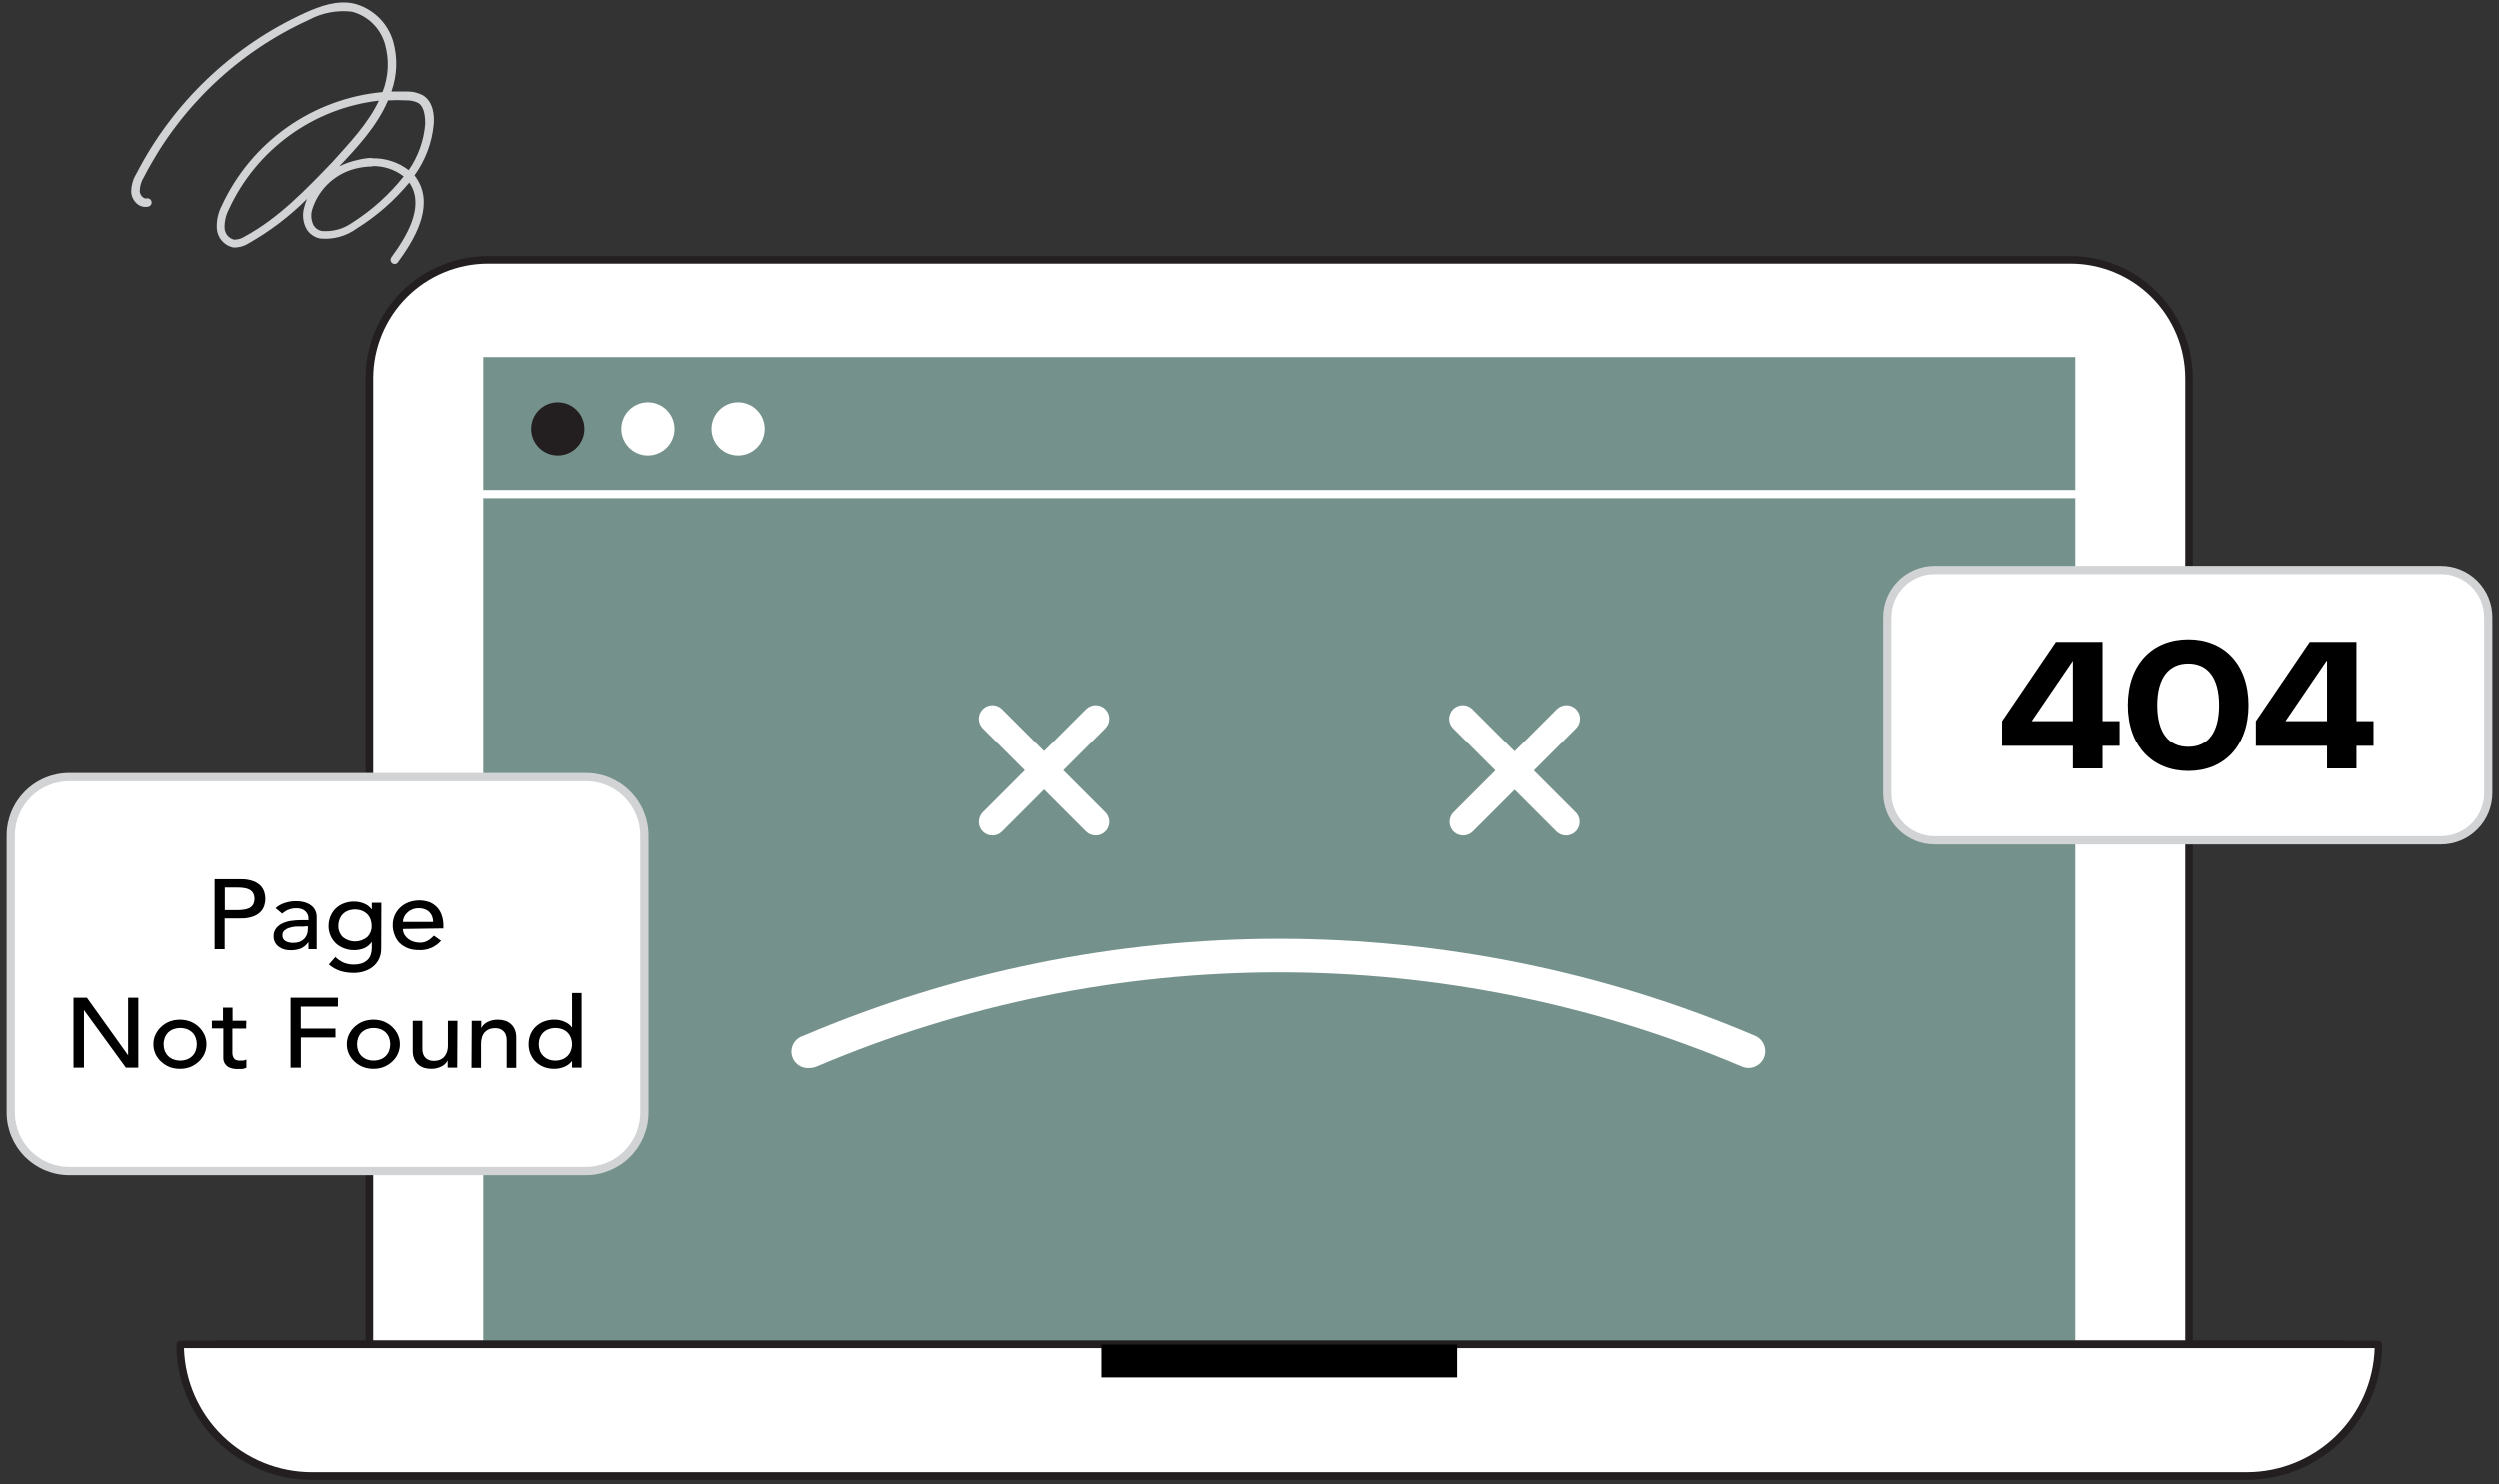 <svg width="308" height="183" viewBox="0 0 308 183" fill="none" xmlns="http://www.w3.org/2000/svg">
<rect x="0" y="0" width="308" height="183" fill="#333333" stroke="none"/>
<path d="M60.123 32.022H255.216C259.087 32.022 262.799 33.56 265.537 36.297C268.274 39.034 269.812 42.747 269.812 46.618V165.768H45.496V46.618C45.496 44.698 45.875 42.798 46.61 41.025C47.346 39.252 48.424 37.642 49.782 36.286C51.141 34.93 52.753 33.856 54.528 33.124C56.302 32.392 58.203 32.018 60.123 32.022V32.022Z" fill="white"/>
<path d="M269.811 166.225H45.496C45.375 166.225 45.259 166.177 45.173 166.091C45.088 166.006 45.04 165.89 45.04 165.768V46.618C45.042 42.624 46.63 38.794 49.454 35.97C52.279 33.146 56.108 31.558 60.102 31.555H255.216C259.209 31.56 263.037 33.149 265.861 35.973C268.684 38.796 270.273 42.624 270.278 46.618V165.768C270.276 165.891 270.225 166.007 270.138 166.092C270.051 166.177 269.934 166.225 269.811 166.225V166.225ZM45.984 165.302H269.345V46.618C269.342 42.871 267.852 39.279 265.203 36.63C262.554 33.981 258.962 32.492 255.216 32.489H60.123C56.375 32.492 52.782 33.981 50.131 36.629C47.481 39.278 45.989 42.87 45.984 46.618V165.302Z" fill="#231F20"/>
<path d="M255.794 44.009H59.544V165.768H255.794V44.009Z" fill="#74928B"/>
<path d="M288.508 166.286H26.82C26.742 166.309 26.659 166.312 26.579 166.298C26.499 166.283 26.423 166.249 26.358 166.2C26.292 166.151 26.239 166.087 26.203 166.014C26.167 165.941 26.148 165.86 26.148 165.779C26.148 165.697 26.167 165.616 26.203 165.543C26.239 165.47 26.292 165.406 26.358 165.357C26.423 165.308 26.499 165.275 26.579 165.26C26.659 165.245 26.742 165.249 26.82 165.271H288.508C288.586 165.249 288.669 165.245 288.749 165.26C288.83 165.275 288.905 165.308 288.971 165.357C289.036 165.406 289.089 165.47 289.125 165.543C289.162 165.616 289.181 165.697 289.181 165.779C289.181 165.86 289.162 165.941 289.125 166.014C289.089 166.087 289.036 166.151 288.971 166.2C288.905 166.249 288.83 166.283 288.749 166.298C288.669 166.312 288.586 166.309 288.508 166.286V166.286Z" fill="#231F20"/>
<path d="M22.192 165.768H293.136C293.136 170.076 291.425 174.206 288.38 177.252C285.334 180.298 281.203 182.008 276.896 182.008H38.371C34.064 182.008 29.933 180.298 26.888 177.252C23.842 174.206 22.131 170.076 22.131 165.768H22.192Z" fill="white"/>
<path d="M276.927 182.445H38.402C33.982 182.437 29.746 180.677 26.622 177.551C23.498 174.425 21.741 170.188 21.735 165.768C21.735 165.646 21.783 165.529 21.869 165.442C21.954 165.355 22.07 165.304 22.192 165.302H293.136C293.259 165.304 293.376 165.354 293.463 165.441C293.55 165.528 293.601 165.645 293.603 165.768C293.598 170.19 291.839 174.428 288.713 177.555C285.586 180.681 281.348 182.44 276.927 182.445V182.445ZM22.669 166.205C22.793 170.299 24.506 174.184 27.444 177.037C30.383 179.89 34.316 181.487 38.412 181.491H276.937C281.032 181.485 284.964 179.887 287.902 177.034C290.84 174.181 292.553 170.298 292.679 166.205H22.669Z" fill="#231F20"/>
<path d="M179.639 165.768H135.7V169.818H179.639V165.768Z" fill="black"/>
<path d="M68.72 56.138C70.53 56.138 71.998 54.67 71.998 52.86C71.998 51.049 70.53 49.581 68.72 49.581C66.909 49.581 65.441 51.049 65.441 52.86C65.441 54.67 66.909 56.138 68.72 56.138Z" fill="#231F20"/>
<path d="M79.824 56.138C81.634 56.138 83.102 54.67 83.102 52.86C83.102 51.049 81.634 49.581 79.824 49.581C78.013 49.581 76.545 51.049 76.545 52.86C76.545 54.67 78.013 56.138 79.824 56.138Z" fill="white"/>
<path d="M90.938 56.138C92.749 56.138 94.216 54.67 94.216 52.86C94.216 51.049 92.749 49.581 90.938 49.581C89.127 49.581 87.66 51.049 87.66 52.86C87.66 54.67 89.127 56.138 90.938 56.138Z" fill="white"/>
<path d="M122.271 103.011C122.051 103.012 121.832 102.97 121.628 102.887C121.425 102.803 121.239 102.68 121.084 102.524C120.772 102.207 120.598 101.78 120.598 101.336C120.598 100.892 120.772 100.466 121.084 100.149L133.812 87.421C134.127 87.107 134.553 86.931 134.998 86.932C135.442 86.933 135.868 87.111 136.182 87.426C136.495 87.741 136.671 88.167 136.67 88.612C136.669 89.056 136.492 89.482 136.177 89.796L123.448 102.524C123.294 102.678 123.11 102.801 122.908 102.885C122.706 102.968 122.49 103.011 122.271 103.011V103.011Z" fill="white"/>
<path d="M134.999 103.011C134.555 103.012 134.128 102.837 133.812 102.524L121.084 89.796C120.769 89.482 120.591 89.056 120.59 88.612C120.589 88.167 120.765 87.741 121.078 87.426C121.392 87.111 121.818 86.933 122.262 86.932C122.707 86.931 123.134 87.107 123.448 87.421L136.177 100.149C136.412 100.382 136.572 100.68 136.637 101.005C136.703 101.33 136.671 101.667 136.545 101.973C136.418 102.28 136.204 102.542 135.929 102.727C135.654 102.911 135.331 103.01 134.999 103.011V103.011Z" fill="white"/>
<path d="M180.39 103.011C180.058 103.012 179.733 102.915 179.456 102.731C179.179 102.547 178.964 102.285 178.836 101.978C178.709 101.671 178.676 101.333 178.741 101.008C178.806 100.682 178.967 100.383 179.202 100.149L191.931 87.421C192.086 87.265 192.271 87.142 192.475 87.058C192.678 86.975 192.897 86.932 193.117 86.932C193.337 86.933 193.554 86.977 193.758 87.061C193.961 87.146 194.145 87.27 194.301 87.426C194.456 87.582 194.579 87.767 194.663 87.97C194.746 88.174 194.789 88.392 194.789 88.612C194.788 88.832 194.745 89.05 194.66 89.253C194.575 89.456 194.451 89.641 194.295 89.796L181.567 102.524C181.413 102.678 181.229 102.801 181.027 102.885C180.825 102.968 180.609 103.011 180.39 103.011V103.011Z" fill="white"/>
<path d="M193.067 103.011C192.847 103.012 192.629 102.97 192.425 102.887C192.221 102.803 192.036 102.68 191.88 102.524L179.152 89.796C178.996 89.641 178.872 89.456 178.787 89.253C178.703 89.05 178.659 88.832 178.658 88.612C178.658 88.392 178.701 88.174 178.784 87.97C178.868 87.767 178.991 87.582 179.147 87.426C179.302 87.27 179.486 87.146 179.69 87.061C179.893 86.977 180.111 86.933 180.331 86.932C180.551 86.932 180.769 86.975 180.972 87.058C181.176 87.142 181.361 87.265 181.517 87.421L194.245 100.149C194.48 100.382 194.64 100.68 194.706 101.005C194.771 101.33 194.739 101.667 194.613 101.973C194.487 102.28 194.273 102.542 193.997 102.727C193.722 102.911 193.399 103.01 193.067 103.011Z" fill="white"/>
<path d="M255.652 61.406H59.676C59.541 61.406 59.412 61.353 59.317 61.258C59.222 61.162 59.169 61.033 59.169 60.899C59.169 60.764 59.222 60.635 59.317 60.54C59.412 60.445 59.541 60.391 59.676 60.391H255.652C255.787 60.391 255.916 60.445 256.011 60.54C256.106 60.635 256.16 60.764 256.16 60.899C256.16 61.033 256.106 61.162 256.011 61.258C255.916 61.353 255.787 61.406 255.652 61.406Z" fill="white"/>
<path d="M99.789 131.685C99.281 131.749 98.767 131.618 98.351 131.319C97.935 131.02 97.647 130.575 97.546 130.073C97.444 129.571 97.536 129.049 97.804 128.611C98.071 128.174 98.494 127.855 98.987 127.716C117.543 119.824 137.5 115.757 157.664 115.757C177.828 115.757 197.786 119.824 216.341 127.716C216.591 127.821 216.818 127.975 217.009 128.168C217.199 128.361 217.35 128.589 217.452 128.841C217.554 129.092 217.606 129.361 217.605 129.632C217.603 129.903 217.548 130.171 217.443 130.421C217.337 130.671 217.184 130.898 216.991 131.088C216.798 131.279 216.569 131.43 216.318 131.532C216.067 131.634 215.798 131.686 215.527 131.684C215.256 131.683 214.988 131.628 214.738 131.522C196.688 123.849 177.277 119.894 157.664 119.894C138.051 119.894 118.64 123.849 100.591 131.522C100.336 131.626 100.064 131.681 99.789 131.685V131.685Z" fill="white"/>
<path d="M72.171 95.815H8.53C4.55 95.815 1.324 99.041 1.324 103.021V137.186C1.324 141.166 4.55 144.393 8.53 144.393H72.171C76.151 144.393 79.377 141.166 79.377 137.186V103.021C79.377 99.041 76.151 95.815 72.171 95.815Z" fill="white"/>
<path d="M72.181 144.9H8.53C6.485 144.897 4.525 144.084 3.079 142.638C1.632 141.192 0.819 139.231 0.816 137.186V103.021C0.819 100.976 1.632 99.016 3.079 97.57C4.525 96.124 6.485 95.31 8.53 95.307H72.181C74.226 95.31 76.186 96.124 77.632 97.57C79.079 99.016 79.892 100.976 79.895 103.021V137.186C79.892 139.231 79.079 141.192 77.632 142.638C76.186 144.084 74.226 144.897 72.181 144.9ZM8.53 96.322C6.754 96.325 5.052 97.031 3.796 98.287C2.541 99.543 1.834 101.245 1.831 103.021V137.186C1.834 138.962 2.541 140.664 3.796 141.92C5.052 143.176 6.754 143.882 8.53 143.885H72.181C73.957 143.882 75.659 143.176 76.915 141.92C78.171 140.664 78.877 138.962 78.88 137.186V103.021C78.877 101.245 78.171 99.543 76.915 98.287C75.659 97.031 73.957 96.325 72.181 96.322H8.53Z" fill="#D1D3D4"/>
<path d="M26.445 108.411H29.713C30.214 108.397 30.713 108.476 31.185 108.644C31.529 108.762 31.841 108.956 32.099 109.213C32.314 109.432 32.474 109.7 32.565 109.994C32.741 110.535 32.741 111.118 32.565 111.659C32.474 111.953 32.314 112.221 32.099 112.44C31.841 112.697 31.529 112.891 31.185 113.009C30.713 113.177 30.214 113.256 29.713 113.242H27.683V117.038H26.445V108.411ZM27.703 112.217H29.358C29.603 112.217 29.847 112.197 30.089 112.156C30.311 112.129 30.528 112.064 30.728 111.963C30.917 111.866 31.075 111.718 31.185 111.537C31.298 111.317 31.357 111.074 31.357 110.827C31.357 110.579 31.298 110.336 31.185 110.116C31.075 109.935 30.917 109.787 30.728 109.69C30.528 109.59 30.311 109.524 30.089 109.497C29.847 109.456 29.603 109.436 29.358 109.436H27.703V112.217Z" fill="black"/>
<path d="M33.956 111.973C34.293 111.682 34.687 111.465 35.113 111.334C35.535 111.194 35.977 111.122 36.422 111.121C36.817 111.113 37.21 111.164 37.59 111.273C37.884 111.365 38.159 111.509 38.402 111.699C38.603 111.867 38.763 112.079 38.868 112.319C38.968 112.546 39.02 112.791 39.021 113.039V115.993C39.021 116.196 39.021 116.379 39.021 116.551C39.021 116.724 39.021 116.886 39.021 117.038H38.006C38.006 116.744 38.006 116.45 38.006 116.165C37.772 116.509 37.449 116.782 37.072 116.957C36.422 117.197 35.716 117.239 35.042 117.079C34.793 117.011 34.559 116.897 34.352 116.744C34.157 116.602 33.998 116.419 33.885 116.206C33.767 115.973 33.708 115.716 33.712 115.455C33.699 115.122 33.795 114.794 33.986 114.521C34.179 114.261 34.429 114.049 34.717 113.902C35.063 113.731 35.432 113.615 35.813 113.557C36.254 113.491 36.698 113.457 37.143 113.455H38.006V113.212C38.005 113.062 37.974 112.913 37.914 112.775C37.849 112.627 37.756 112.493 37.64 112.38C37.51 112.254 37.354 112.157 37.184 112.095C36.971 112.026 36.748 111.992 36.524 111.994C36.323 111.991 36.122 112.012 35.925 112.055C35.765 112.092 35.609 112.143 35.458 112.207C35.326 112.266 35.201 112.337 35.083 112.42L34.758 112.654L33.956 111.973ZM37.275 114.257C36.988 114.243 36.7 114.243 36.412 114.257C36.142 114.277 35.876 114.331 35.62 114.42C35.399 114.487 35.195 114.602 35.022 114.755C34.947 114.829 34.889 114.918 34.85 115.015C34.812 115.113 34.794 115.218 34.798 115.323C34.789 115.462 34.816 115.602 34.879 115.727C34.941 115.852 35.036 115.958 35.154 116.033C35.463 116.204 35.816 116.282 36.169 116.257C36.45 116.264 36.73 116.212 36.991 116.105C37.192 116.02 37.372 115.892 37.519 115.731C37.666 115.57 37.777 115.379 37.843 115.171C37.904 114.977 37.934 114.775 37.935 114.572V114.207L37.275 114.257Z" fill="black"/>
<path d="M46.968 116.988C46.974 117.4 46.891 117.808 46.725 118.185C46.568 118.548 46.332 118.87 46.034 119.129C45.721 119.404 45.355 119.611 44.959 119.738C44.512 119.893 44.041 119.969 43.568 119.962C43.015 119.965 42.464 119.887 41.934 119.728C41.413 119.561 40.933 119.288 40.523 118.926L41.325 118.003C41.618 118.296 41.962 118.533 42.34 118.703C42.73 118.862 43.147 118.941 43.568 118.936C43.938 118.945 44.306 118.887 44.654 118.764C44.913 118.661 45.148 118.505 45.344 118.307C45.509 118.123 45.63 117.904 45.7 117.668C45.771 117.431 45.809 117.185 45.811 116.937V116.135C45.587 116.48 45.265 116.752 44.888 116.917C44.498 117.078 44.081 117.161 43.659 117.16C43.226 117.166 42.796 117.09 42.391 116.937C42.016 116.797 41.672 116.587 41.376 116.318C41.094 116.043 40.87 115.714 40.717 115.352C40.563 114.989 40.484 114.6 40.482 114.207C40.482 113.8 40.558 113.397 40.706 113.019C40.85 112.65 41.07 112.316 41.351 112.038C41.633 111.76 41.969 111.544 42.34 111.405C42.757 111.242 43.202 111.163 43.649 111.172C44.072 111.172 44.49 111.258 44.877 111.425C45.249 111.575 45.572 111.824 45.811 112.146V112.146V111.314H46.989L46.968 116.988ZM43.74 112.146C43.449 112.142 43.16 112.193 42.888 112.298C42.649 112.389 42.432 112.527 42.248 112.704C42.07 112.887 41.931 113.104 41.843 113.344C41.739 113.602 41.687 113.878 41.69 114.156C41.681 114.415 41.726 114.674 41.822 114.915C41.918 115.156 42.063 115.375 42.248 115.556C42.671 115.898 43.198 116.084 43.74 116.084C44.283 116.084 44.81 115.898 45.233 115.556C45.419 115.376 45.566 115.157 45.662 114.916C45.758 114.675 45.802 114.415 45.791 114.156C45.792 113.879 45.744 113.604 45.649 113.344C45.556 113.104 45.414 112.886 45.233 112.704C45.049 112.527 44.832 112.389 44.593 112.298C44.321 112.193 44.032 112.142 43.74 112.146V112.146Z" fill="black"/>
<path d="M49.648 114.552C49.646 114.793 49.705 115.03 49.82 115.242C49.939 115.447 50.098 115.626 50.287 115.77C50.488 115.924 50.715 116.041 50.957 116.115C51.213 116.196 51.48 116.237 51.749 116.237C52.083 116.244 52.413 116.16 52.703 115.993C52.985 115.828 53.239 115.619 53.454 115.374L54.347 116.003C54.006 116.393 53.579 116.699 53.101 116.898C52.622 117.097 52.104 117.183 51.587 117.15C51.133 117.158 50.683 117.082 50.257 116.927C49.883 116.777 49.539 116.56 49.242 116.287C48.961 115.998 48.746 115.652 48.612 115.272C48.461 114.891 48.385 114.485 48.389 114.075C48.386 113.659 48.468 113.248 48.633 112.867C48.789 112.507 49.017 112.182 49.303 111.913C49.594 111.633 49.94 111.415 50.318 111.273C51.18 110.942 52.135 110.942 52.997 111.273C53.356 111.44 53.678 111.678 53.941 111.973C54.184 112.273 54.364 112.618 54.469 112.988C54.578 113.347 54.633 113.72 54.632 114.095V114.481L49.648 114.552ZM53.373 113.679C53.365 113.451 53.325 113.225 53.251 113.009C53.176 112.812 53.062 112.633 52.916 112.481C52.759 112.323 52.568 112.201 52.358 112.126C52.109 112.031 51.843 111.986 51.576 111.994C51.305 111.989 51.035 112.041 50.785 112.146C50.558 112.237 50.351 112.371 50.176 112.542C50.009 112.697 49.874 112.883 49.78 113.09C49.693 113.274 49.648 113.475 49.648 113.679H53.373Z" fill="black"/>
<path d="M9.058 123.027H10.712L15.787 130.132V123.027H17.046V131.654H15.513L10.347 124.549V131.654H9.058V123.027Z" fill="black"/>
<path d="M18.904 128.772C18.898 128.362 18.985 127.956 19.157 127.584C19.33 127.223 19.567 126.896 19.858 126.62C20.156 126.346 20.499 126.126 20.873 125.97C21.288 125.813 21.728 125.734 22.172 125.737C22.615 125.736 23.055 125.815 23.471 125.97C23.845 126.125 24.189 126.345 24.486 126.62C24.777 126.896 25.014 127.223 25.186 127.584C25.359 127.956 25.445 128.362 25.44 128.772C25.443 129.181 25.356 129.587 25.186 129.959C25.019 130.321 24.781 130.645 24.486 130.913C24.189 131.188 23.845 131.408 23.471 131.563C23.057 131.723 22.616 131.802 22.172 131.796C21.728 131.804 21.286 131.725 20.873 131.563C20.499 131.407 20.156 131.187 19.858 130.913C19.563 130.645 19.325 130.321 19.157 129.959C18.987 129.587 18.901 129.181 18.904 128.772ZM20.162 128.772C20.161 129.045 20.209 129.317 20.304 129.574C20.394 129.812 20.533 130.03 20.71 130.213C20.896 130.394 21.117 130.536 21.36 130.629C21.91 130.832 22.515 130.832 23.065 130.629C23.304 130.535 23.522 130.394 23.704 130.213C23.886 130.033 24.024 129.814 24.11 129.574C24.3 129.052 24.3 128.481 24.11 127.96C24.021 127.72 23.883 127.503 23.704 127.32C23.521 127.143 23.304 127.005 23.065 126.914C22.515 126.712 21.91 126.712 21.36 126.914C21.118 127.004 20.897 127.142 20.71 127.32C20.535 127.505 20.397 127.722 20.304 127.96C20.209 128.22 20.16 128.495 20.162 128.772Z" fill="black"/>
<path d="M30.332 126.833H28.637V129.452C28.637 129.614 28.637 129.777 28.637 129.929C28.647 130.076 28.681 130.22 28.739 130.355C28.792 130.482 28.885 130.589 29.003 130.66C29.16 130.75 29.34 130.792 29.52 130.781C29.666 130.791 29.811 130.791 29.957 130.781C30.098 130.759 30.235 130.715 30.363 130.65V131.665C30.19 131.745 30.005 131.796 29.815 131.817C29.642 131.828 29.469 131.828 29.297 131.817C28.95 131.831 28.605 131.772 28.282 131.644C28.059 131.549 27.868 131.39 27.734 131.187C27.611 130.999 27.538 130.783 27.521 130.558C27.521 130.328 27.521 130.095 27.521 129.858V126.813H26.11V125.859H27.48V124.255H28.658V125.869H30.353L30.332 126.833Z" fill="black"/>
<path d="M35.803 123.027H41.639V124.123H37.062V126.833H41.335V127.929H37.072V131.654H35.803V123.027Z" fill="black"/>
<path d="M42.736 128.772C42.73 128.362 42.817 127.956 42.989 127.584C43.162 127.223 43.399 126.896 43.69 126.62C43.987 126.345 44.331 126.125 44.705 125.97C45.12 125.815 45.56 125.736 46.004 125.737C46.448 125.734 46.888 125.813 47.303 125.97C47.677 126.126 48.02 126.346 48.318 126.62C48.609 126.896 48.846 127.223 49.019 127.584C49.191 127.956 49.278 128.362 49.272 128.772C49.275 129.181 49.189 129.587 49.019 129.959C48.851 130.321 48.613 130.645 48.318 130.913C48.02 131.187 47.677 131.407 47.303 131.563C46.889 131.725 46.448 131.804 46.004 131.796C45.56 131.802 45.119 131.723 44.705 131.563C44.331 131.408 43.987 131.188 43.69 130.913C43.395 130.645 43.157 130.321 42.989 129.959C42.819 129.587 42.733 129.181 42.736 128.772V128.772ZM43.994 128.772C43.993 129.045 44.042 129.317 44.136 129.574C44.223 129.814 44.361 130.033 44.542 130.213C44.725 130.394 44.943 130.535 45.182 130.629C45.732 130.832 46.337 130.832 46.887 130.629C47.129 130.536 47.35 130.394 47.537 130.213C47.714 130.03 47.852 129.812 47.943 129.574C48.132 129.052 48.132 128.481 47.943 127.96C47.85 127.722 47.712 127.505 47.537 127.32C47.35 127.142 47.129 127.004 46.887 126.914C46.337 126.712 45.732 126.712 45.182 126.914C44.943 127.005 44.726 127.143 44.542 127.32C44.364 127.503 44.225 127.72 44.136 127.96C44.041 128.22 43.993 128.495 43.994 128.772Z" fill="black"/>
<path d="M56.337 131.654H55.159V130.761C54.994 131.091 54.722 131.356 54.388 131.512C53.995 131.709 53.559 131.807 53.119 131.796C52.824 131.798 52.53 131.757 52.246 131.675C51.987 131.588 51.746 131.454 51.536 131.279C51.321 131.088 51.151 130.852 51.038 130.589C50.907 130.267 50.845 129.921 50.856 129.574V125.879H52.043V129.33C52.034 129.565 52.072 129.8 52.155 130.02C52.225 130.197 52.332 130.356 52.469 130.487C52.602 130.603 52.758 130.689 52.926 130.741C53.097 130.793 53.275 130.821 53.454 130.822C53.689 130.822 53.922 130.784 54.144 130.71C54.349 130.635 54.536 130.517 54.692 130.365C54.853 130.188 54.977 129.981 55.058 129.756C55.153 129.479 55.198 129.187 55.19 128.894V125.879H56.367L56.337 131.654Z" fill="black"/>
<path d="M58.123 125.879H59.3V126.772C59.468 126.444 59.739 126.18 60.072 126.021C60.468 125.823 60.908 125.725 61.351 125.737C61.639 125.736 61.927 125.777 62.203 125.859C62.468 125.94 62.713 126.075 62.924 126.255C63.139 126.444 63.309 126.68 63.421 126.945C63.553 127.267 63.615 127.612 63.604 127.96V131.675H62.427V128.264C62.432 128.028 62.391 127.794 62.305 127.574C62.238 127.399 62.13 127.242 61.99 127.117C61.858 126.999 61.702 126.909 61.533 126.853C61.362 126.804 61.184 126.78 61.006 126.782C60.775 126.779 60.545 126.813 60.326 126.884C60.116 126.96 59.926 127.082 59.767 127.239C59.604 127.41 59.48 127.615 59.402 127.838C59.312 128.116 59.267 128.408 59.27 128.701V131.675H58.093L58.123 125.879Z" fill="black"/>
<path d="M71.653 131.654H70.476V130.822C70.237 131.144 69.914 131.393 69.542 131.543C69.154 131.71 68.736 131.797 68.314 131.796C67.867 131.805 67.423 131.729 67.004 131.573C66.626 131.426 66.281 131.206 65.989 130.924C65.715 130.647 65.498 130.32 65.35 129.959C65.197 129.582 65.121 129.179 65.127 128.772C65.121 128.358 65.197 127.948 65.35 127.564C65.495 127.205 65.713 126.881 65.989 126.61C66.279 126.328 66.625 126.11 67.004 125.97C67.421 125.806 67.866 125.726 68.314 125.737C68.748 125.731 69.177 125.821 69.572 126.001C69.936 126.146 70.249 126.392 70.476 126.711V126.711V122.448H71.653V131.654ZM68.425 130.781C68.717 130.786 69.006 130.734 69.278 130.629C69.517 130.535 69.735 130.394 69.917 130.213C70.098 130.033 70.237 129.814 70.323 129.574C70.526 129.055 70.526 128.479 70.323 127.96C70.234 127.72 70.096 127.503 69.917 127.32C69.734 127.143 69.517 127.005 69.278 126.914C68.728 126.712 68.123 126.712 67.573 126.914C67.334 127.005 67.117 127.143 66.933 127.32C66.751 127.502 66.61 127.72 66.517 127.96C66.328 128.481 66.328 129.052 66.517 129.574C66.607 129.815 66.749 130.033 66.933 130.213C67.116 130.394 67.334 130.535 67.573 130.629C67.844 130.734 68.134 130.786 68.425 130.781V130.781Z" fill="black"/>
<path d="M300.85 70.257H238.448C235.236 70.257 232.632 72.861 232.632 76.073V97.804C232.632 101.016 235.236 103.62 238.448 103.62H300.85C304.062 103.62 306.666 101.016 306.666 97.804V76.073C306.666 72.861 304.062 70.257 300.85 70.257Z" fill="white"/>
<path d="M300.86 104.117H238.448C236.772 104.115 235.165 103.448 233.98 102.262C232.794 101.077 232.127 99.47 232.125 97.794V76.073C232.127 74.397 232.794 72.79 233.98 71.605C235.165 70.419 236.772 69.752 238.448 69.749H300.86C302.537 69.752 304.143 70.419 305.329 71.605C306.514 72.79 307.181 74.397 307.184 76.073V97.794C307.181 99.47 306.514 101.077 305.329 102.262C304.143 103.448 302.537 104.115 300.86 104.117V104.117ZM238.448 70.764C237.04 70.764 235.69 71.324 234.694 72.319C233.699 73.315 233.14 74.665 233.14 76.073V97.794C233.14 99.202 233.699 100.552 234.694 101.548C235.69 102.543 237.04 103.102 238.448 103.102H300.86C302.268 103.102 303.618 102.543 304.614 101.548C305.61 100.552 306.169 99.202 306.169 97.794V76.073C306.169 74.665 305.61 73.315 304.614 72.319C303.618 71.324 302.268 70.764 300.86 70.764H238.448Z" fill="#D1D3D4"/>
<path d="M255.5 91.948H246.771V88.903L253.409 79.128H259.154V88.903H261.255V91.948H259.154V94.739H255.5V91.948ZM255.5 88.903V81.452L250.425 88.903H255.5Z" fill="black"/>
<path d="M262.27 86.933C262.27 81.858 265.315 78.813 269.72 78.813C274.125 78.813 277.14 81.858 277.14 86.933C277.14 92.008 274.095 95.053 269.72 95.053C265.345 95.053 262.27 91.998 262.27 86.933ZM273.516 86.933C273.516 83.493 272.075 81.797 269.72 81.797C267.365 81.797 265.894 83.493 265.894 86.933C265.894 90.374 267.335 92.069 269.72 92.069C272.105 92.069 273.516 90.374 273.516 86.933Z" fill="black"/>
<path d="M286.813 91.948H278.043V88.903L284.681 79.128H290.436V88.903H292.537V91.948H290.436V94.739H286.813V91.948ZM286.813 88.903V81.452H286.762L281.687 88.903H286.813Z" fill="black"/>
<path d="M48.623 32.529C48.516 32.53 48.412 32.495 48.328 32.428C48.221 32.347 48.15 32.228 48.129 32.095C48.108 31.963 48.14 31.827 48.217 31.717C50.033 29.231 52.277 25.627 50.602 22.765C50.55 22.673 50.493 22.585 50.429 22.501C48.584 24.73 46.39 26.646 43.933 28.175C42.633 29.116 41.034 29.549 39.437 29.393C39.098 29.324 38.776 29.187 38.492 28.99C38.207 28.793 37.966 28.54 37.782 28.246C37.55 27.826 37.405 27.362 37.358 26.884C37.311 26.406 37.362 25.923 37.508 25.465C37.592 25.139 37.701 24.82 37.833 24.511C35.698 26.646 33.284 28.483 30.657 29.972C30.089 30.337 29.424 30.521 28.749 30.499C28.207 30.387 27.716 30.101 27.35 29.686C26.984 29.27 26.762 28.747 26.719 28.195C26.662 27.207 26.873 26.222 27.328 25.343C29.114 21.48 31.883 18.154 35.358 15.698C38.834 13.242 42.893 11.741 47.131 11.346C47.886 9.451 47.989 7.359 47.425 5.399C47.148 4.444 46.629 3.577 45.917 2.883C45.206 2.19 44.326 1.692 43.365 1.44C41.53 1.221 39.672 1.576 38.046 2.455C29.297 6.437 22.145 13.253 17.746 21.801C17.405 22.338 17.222 22.961 17.219 23.597C17.235 23.741 17.281 23.88 17.352 24.005C17.424 24.131 17.52 24.241 17.635 24.328C17.694 24.38 17.764 24.417 17.839 24.438C17.915 24.459 17.994 24.463 18.071 24.45C18.206 24.424 18.345 24.453 18.458 24.53C18.572 24.608 18.649 24.727 18.675 24.861C18.701 24.996 18.672 25.135 18.595 25.248C18.518 25.361 18.399 25.439 18.264 25.465C18.042 25.515 17.812 25.517 17.589 25.47C17.367 25.422 17.157 25.327 16.975 25.191C16.532 24.841 16.244 24.331 16.173 23.77C16.146 22.932 16.369 22.106 16.813 21.395C21.323 12.63 28.658 5.643 37.63 1.562C39.396 0.77 41.477 -0.001 43.548 0.425C44.7 0.705 45.758 1.283 46.617 2.101C47.475 2.918 48.104 3.947 48.44 5.084C49.021 7.119 48.946 9.285 48.227 11.275C48.897 11.275 49.567 11.275 50.257 11.275C50.909 11.279 51.55 11.443 52.124 11.752C53.444 12.575 53.515 14.32 53.444 15.285C53.236 17.571 52.416 19.759 51.069 21.618C51.222 21.807 51.361 22.007 51.485 22.217C53.454 25.567 51.038 29.566 49.049 32.286C49.005 32.36 48.943 32.421 48.868 32.464C48.793 32.507 48.709 32.529 48.623 32.529ZM46.684 12.402C42.712 12.86 38.925 14.334 35.688 16.68C32.451 19.027 29.872 22.168 28.201 25.8C27.828 26.516 27.646 27.317 27.673 28.124C27.693 28.456 27.819 28.773 28.033 29.027C28.247 29.281 28.537 29.459 28.861 29.535C29.331 29.531 29.789 29.39 30.18 29.129C34.352 26.866 37.701 23.354 40.929 19.994C43 17.68 45.324 15.285 46.684 12.402ZM45.842 20.522C45.324 20.52 44.807 20.571 44.299 20.674C42.961 20.913 41.714 21.512 40.692 22.406C39.669 23.3 38.909 24.456 38.493 25.749C38.382 26.081 38.339 26.431 38.365 26.78C38.391 27.128 38.486 27.468 38.645 27.779C38.756 27.96 38.904 28.115 39.078 28.234C39.254 28.353 39.452 28.433 39.66 28.469C40.983 28.578 42.301 28.219 43.385 27.454C45.807 25.917 47.955 23.986 49.739 21.74C48.626 20.879 47.248 20.431 45.842 20.471V20.522ZM45.842 19.507C47.47 19.462 49.065 19.978 50.358 20.969C51.525 19.286 52.225 17.325 52.388 15.285C52.388 14.696 52.388 13.255 51.546 12.696C51.115 12.477 50.638 12.366 50.155 12.371C49.374 12.326 48.592 12.326 47.811 12.371C46.461 15.549 44.015 18.157 41.812 20.491C42.529 20.141 43.285 19.878 44.065 19.71C44.64 19.565 45.229 19.48 45.821 19.456L45.842 19.507Z" fill="#D1D3D4"/>
</svg>
